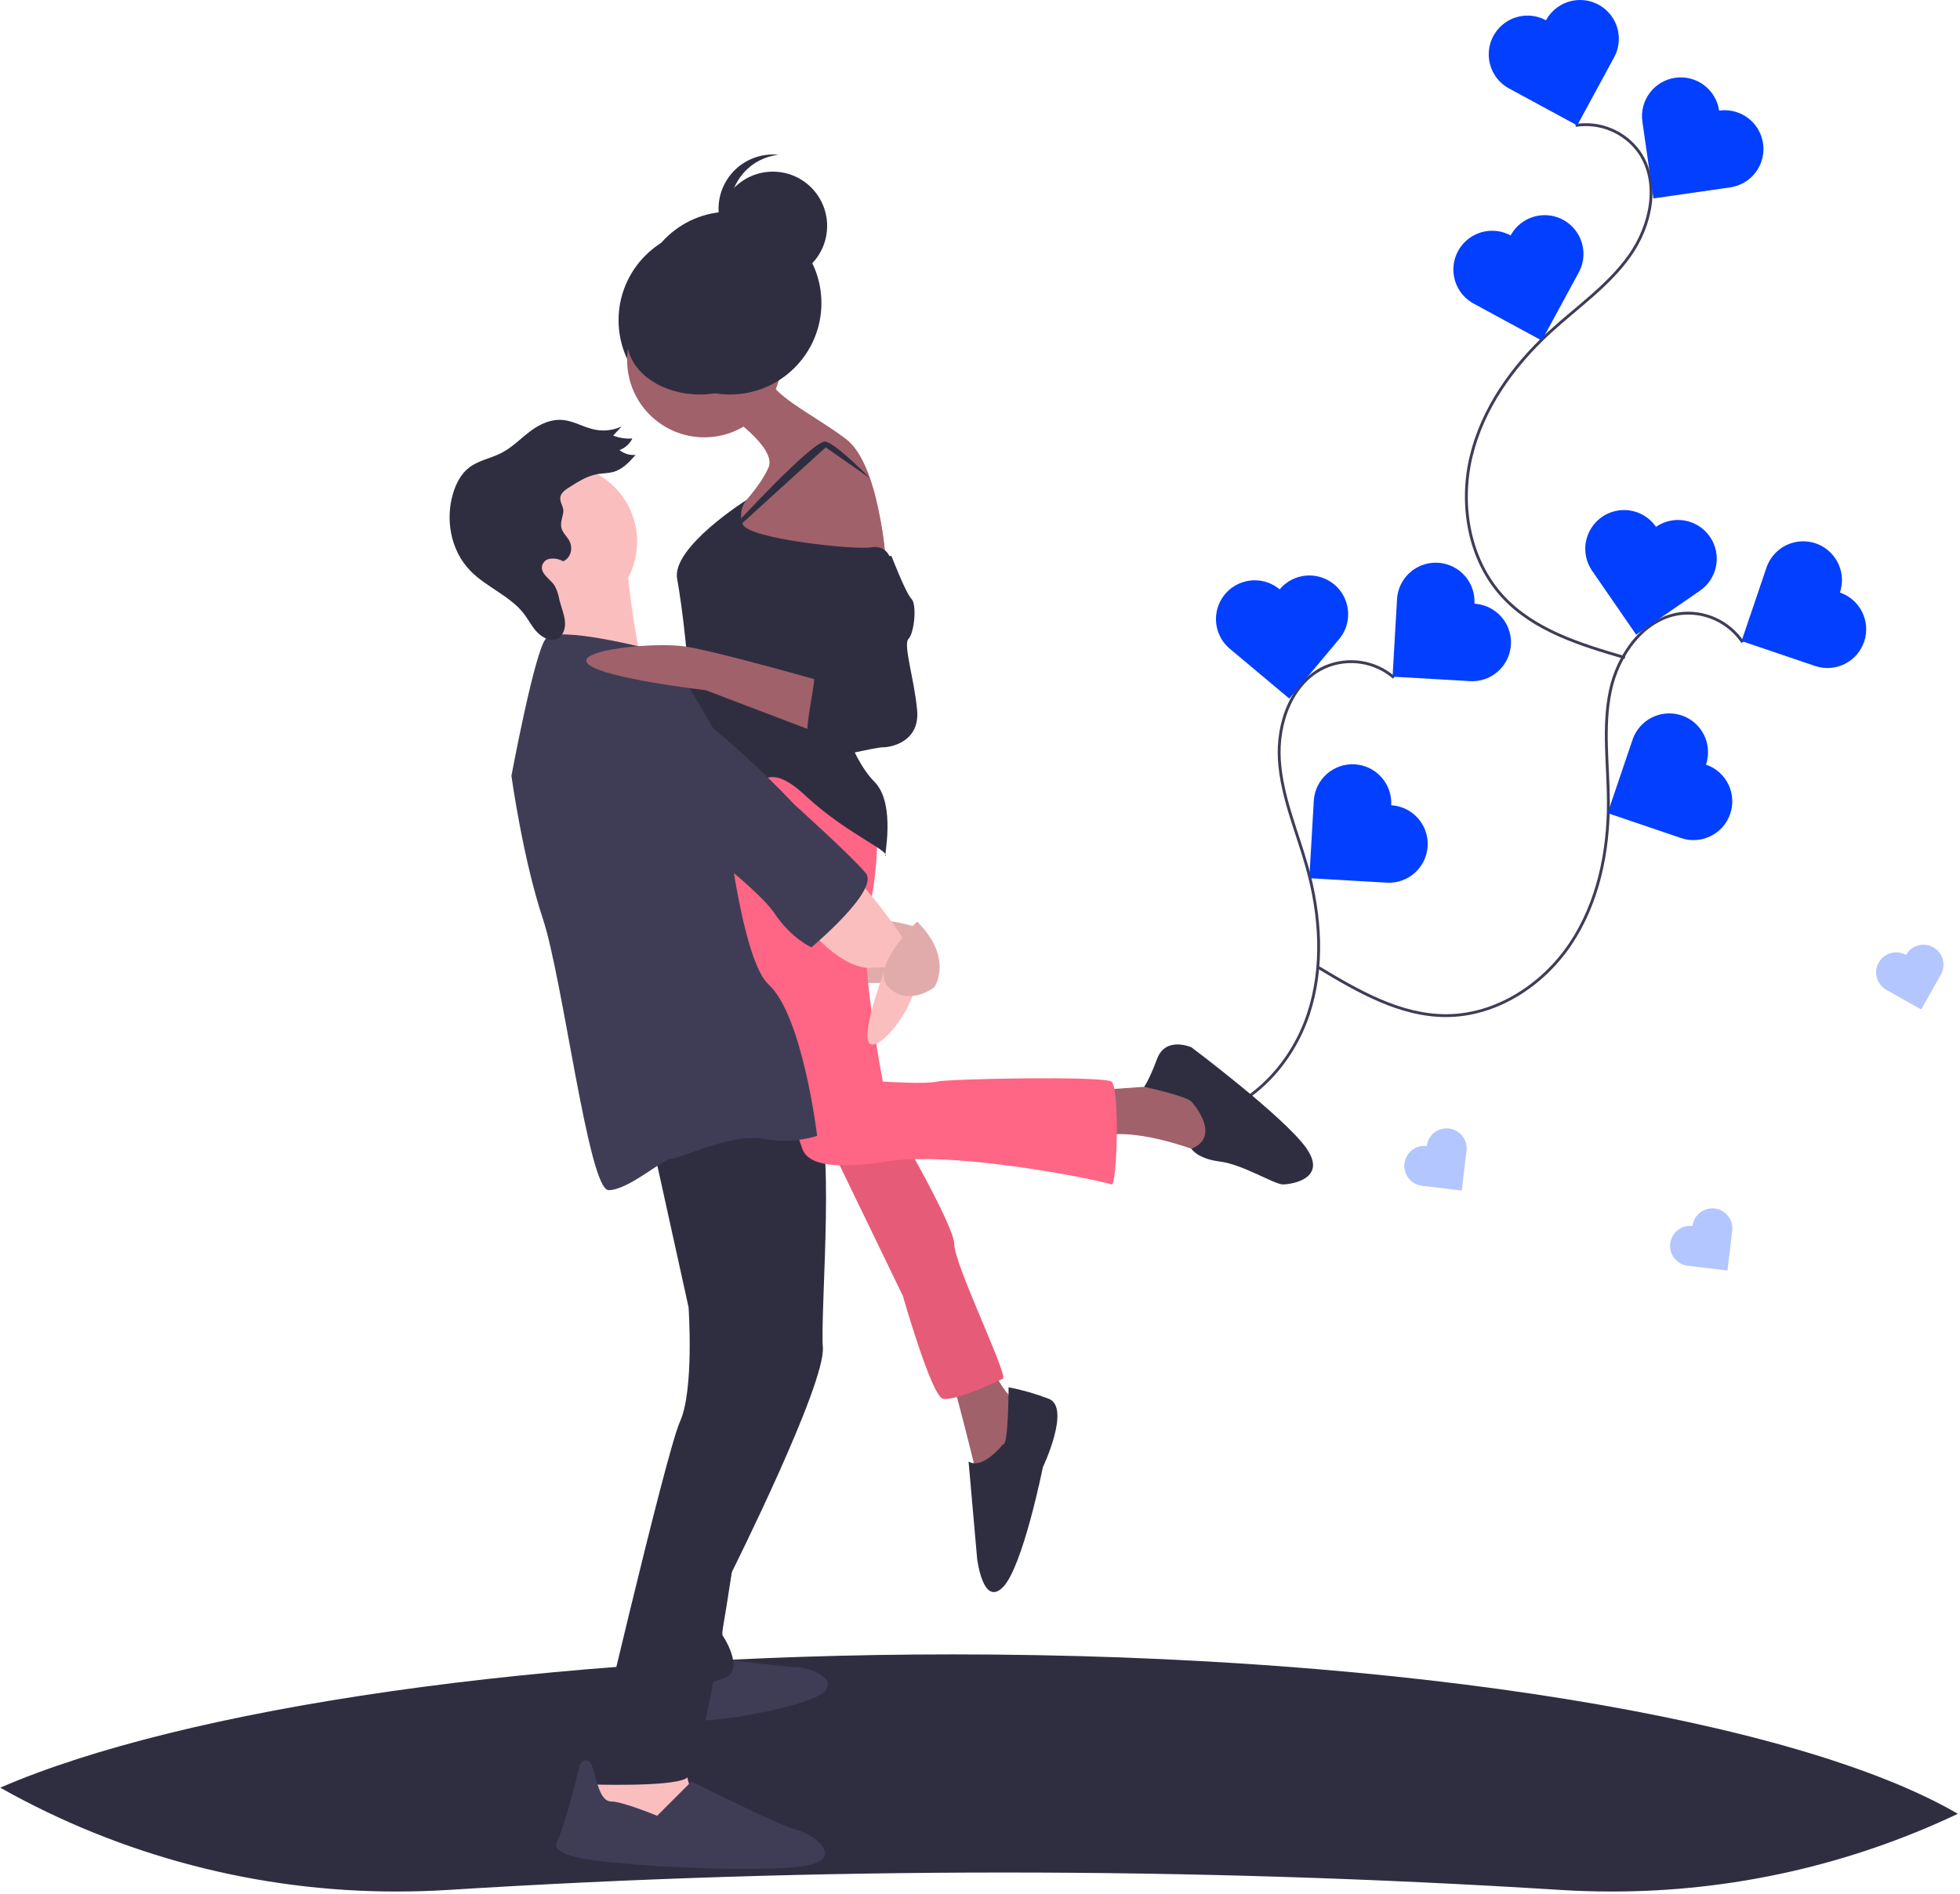 <?xml version="1.0" encoding="UTF-8"?>
<svg width="686px" height="663px" viewBox="0 0 686 663" version="1.1" xmlns="http://www.w3.org/2000/svg" xmlns:xlink="http://www.w3.org/1999/xlink">
    <!-- Generator: Sketch 53.2 (72643) - https://sketchapp.com -->
    <title>undraw_love_xfcv</title>
    <desc>Created with Sketch.</desc>
    <g id="Page-1" stroke="none" stroke-width="1" fill="none" fill-rule="evenodd">
        <g id="undraw_love_xfcv" transform="translate(-0, -0)">
            <path d="M685.248,634.88 C647.355,652.845 605.933,662.137 563.998,662.08 C557.968,662.08 551.981,661.894 546.038,661.52 C416.471,653.4 286.524,653.4 156.958,661.52 C151.018,661.89 145.031,662.077 138.998,662.08 C90.33,662.151 42.473,649.629 0.078,625.73 C64.208,597.95 189.468,579.08 333.498,579.08 C492.838,579.08 629.208,602.17 685.248,634.88 Z" id="Path" fill="#2F2E41" fill-rule="nonzero"></path>
            <path d="M487.875,237.157 C481.276,231.475 472.033,230.011 464.001,233.375 C452.123,238.556 446.95,253.107 447.781,266.038 C448.611,278.97 454,291.1 457.489,303.579 C462.177,320.341 463.394,338.508 457.9,355.023 C452.407,371.538 439.48,386.092 422.714,390.76 C407.151,395.094 390.643,390.749 375.08,386.416" id="Path" stroke="#3F3D56"></path>
            <path d="M516.051,211.319 C516.333,206.478 514.01,201.854 509.957,199.19 C505.904,196.527 500.738,196.229 496.406,198.409 C492.074,200.589 489.235,204.915 488.958,209.756 L487.396,236.849 L514.488,238.411 C519.328,238.691 523.949,236.367 526.61,232.315 C529.272,228.263 529.57,223.099 527.392,218.769 C525.214,214.438 520.89,211.598 516.051,211.319 L516.051,211.319 Z" id="Path" fill="#033FFF" fill-rule="nonzero"></path>
            <path d="M486.918,281.862 C487.35,274.38 481.635,267.966 474.153,267.534 C466.672,267.103 460.257,272.818 459.826,280.299 L458.263,307.392 L485.356,308.954 C492.834,309.381 499.243,303.667 499.675,296.189 C500.106,288.711 494.396,282.298 486.918,281.862 L486.918,281.862 Z" id="Path" fill="#033FFF" fill-rule="nonzero"></path>
            <path d="M447.881,206.294 C444.166,203.176 439.069,202.279 434.512,203.94 C429.955,205.601 426.632,209.568 425.794,214.345 C424.957,219.122 426.733,223.983 430.453,227.095 L451.254,244.523 L468.683,223.722 C471.8,220.006 472.697,214.91 471.036,210.353 C469.375,205.796 465.408,202.473 460.631,201.635 C455.854,200.798 450.993,202.574 447.881,206.294 L447.881,206.294 Z" id="Path" fill="#033FFF" fill-rule="nonzero"></path>
            <path d="M609.922,224.806 C605.075,217.571 596.555,213.698 587.917,214.801 C575.089,216.63 566.227,229.278 563.583,241.963 C560.939,254.649 562.901,267.776 562.941,280.734 C562.994,298.138 559.328,315.973 549.633,330.428 C539.939,344.883 523.603,355.468 506.198,355.501 C490.044,355.533 475.289,346.948 461.443,338.626" id="Path" stroke="#3F3D56"></path>
            <path d="M643.962,207.406 C645.52,202.816 644.511,197.743 641.315,194.098 C638.119,190.454 633.221,188.791 628.466,189.737 C623.712,190.682 619.823,194.093 618.265,198.683 L609.542,224.381 L635.239,233.104 C642.335,235.512 650.041,231.713 652.449,224.616 C654.858,217.52 651.058,209.815 643.962,207.406 L643.962,207.406 Z" id="Path" fill="#033FFF" fill-rule="nonzero"></path>
            <path d="M597.091,267.64 C598.649,263.05 597.64,257.977 594.444,254.332 C591.248,250.687 586.35,249.025 581.595,249.971 C576.841,250.916 572.952,254.327 571.394,258.917 L562.671,284.615 L588.368,293.337 C595.464,295.746 603.17,291.946 605.578,284.85 C607.987,277.754 604.187,270.049 597.091,267.64 Z" id="Path" fill="#033FFF" fill-rule="nonzero"></path>
            <path d="M579.594,184.404 C576.843,180.409 572.169,178.187 567.335,178.574 C562.501,178.962 558.241,181.9 556.161,186.281 C554.081,190.663 554.498,195.821 557.254,199.811 L572.662,222.151 L595.001,206.743 C601.17,202.489 602.722,194.039 598.467,187.87 C594.213,181.701 585.763,180.149 579.594,184.404 L579.594,184.404 Z" id="Path" fill="#033FFF" fill-rule="nonzero"></path>
            <path d="M551.444,43.905 C560.046,42.55 568.675,46.172 573.731,53.262 C581.101,63.92 577.836,79.014 570.321,89.57 C562.806,100.126 551.837,107.601 542.299,116.373 C529.489,128.154 518.888,142.957 514.861,159.89 C510.835,176.823 514.161,196.002 525.956,208.8 C536.904,220.679 553.227,225.678 568.738,230.19" id="Path" stroke="#3F3D56"></path>
            <path d="M541.097,7.102 C543.408,2.841 547.817,0.137 552.663,0.007 C557.508,-0.122 562.055,2.344 564.59,6.476 C567.125,10.608 567.263,15.779 564.952,20.04 L552.014,43.895 L528.159,30.957 C523.897,28.646 521.193,24.237 521.064,19.391 C520.935,14.546 523.4,9.999 527.533,7.464 C531.665,4.929 536.835,4.791 541.097,7.102 L541.097,7.102 Z" id="Path" fill="#033FFF" fill-rule="nonzero"></path>
            <path d="M528.717,82.413 C531.028,78.152 535.437,75.448 540.283,75.318 C545.129,75.189 549.676,77.655 552.21,81.787 C554.745,85.919 554.883,91.09 552.572,95.351 L539.634,119.206 L515.779,106.268 C511.518,103.957 508.813,99.548 508.684,94.702 C508.555,89.857 511.021,85.31 515.153,82.775 C519.285,80.24 524.456,80.102 528.717,82.413 L528.717,82.413 Z" id="Path" fill="#033FFF" fill-rule="nonzero"></path>
            <path d="M601.696,38.727 C606.496,38.033 611.302,39.954 614.301,43.765 C617.3,47.577 618.037,52.7 616.233,57.202 C614.429,61.704 610.36,64.901 605.559,65.588 L578.697,69.451 L574.835,42.589 C573.768,35.172 578.917,28.294 586.334,27.228 C593.752,26.161 600.629,31.309 601.696,38.727 L601.696,38.727 Z" id="Path" fill="#033FFF" fill-rule="nonzero"></path>
            <rect id="Rectangle" fill="#FBBEBE" fill-rule="nonzero" x="294.498" y="331.08" width="25" height="13"></rect>
            <rect id="Rectangle" fill="#000000" fill-rule="nonzero" opacity="0.1" x="294.498" y="331.08" width="25" height="13"></rect>
            <circle id="Oval" fill="#2F2E41" fill-rule="nonzero" cx="248.498" cy="112.08" r="32"></circle>
            <path d="M320.998,324.58 C320.998,324.58 310.998,321.58 308.998,322.58 C306.998,323.58 315.998,331.58 315.998,331.58 L320.998,324.58 Z" id="Path" fill="#FBBEBE" fill-rule="nonzero"></path>
            <path d="M320.998,324.58 C320.998,324.58 310.998,321.58 308.998,322.58 C306.998,323.58 315.998,331.58 315.998,331.58 L320.998,324.58 Z" id="Path" fill="#000000" fill-rule="nonzero" opacity="0.1"></path>
            <path d="M251.998,580.58 C251.998,580.58 274.998,583.58 278.998,583.58 C282.998,583.58 293.998,587.58 287.998,592.58 C281.998,597.58 243.998,604.58 238.998,601.58 C233.998,598.58 226.998,589.58 231.998,588.58 C236.998,587.58 251.998,580.58 251.998,580.58 Z" id="Path" fill="#3F3D56" fill-rule="nonzero"></path>
            <polygon id="Path" fill="#FBBEBE" fill-rule="nonzero" points="210.998 617.58 202.998 631.58 212.998 636.58 231.998 640.58 241.998 627.58 237.998 612.58"></polygon>
            <path d="M263.998,514.58 C263.998,514.58 250.998,569.58 252.998,572.58 C254.998,575.58 258.998,583.58 254.998,586.58 C250.998,589.58 234.998,590.58 234.998,590.58 L239.998,561.58 L246.998,526.58 L263.998,514.58 Z" id="Path" fill="#2F2E41" fill-rule="nonzero"></path>
            <path d="M227.998,398.58 L240.998,457.58 C240.998,457.58 242.998,486.58 237.998,497.58 C232.998,508.58 205.998,624.58 205.998,624.58 C205.998,624.58 233.998,625.58 239.998,622.58 C245.998,619.58 256.117,550.315 256.117,550.315 C256.117,550.315 288.998,484.58 287.998,471.58 C286.998,458.58 292.966,392.543 284.482,387.562 C275.998,382.58 227.998,398.58 227.998,398.58 Z" id="Path" fill="#2F2E41" fill-rule="nonzero"></path>
            <path d="M229.998,635.58 L241.998,623.58 C241.998,623.58 273.998,639.58 278.998,640.58 C283.998,641.58 294.998,649.58 283.998,652.58 C272.998,655.58 231.998,653.58 221.998,652.58 C211.998,651.58 191.998,650.58 194.998,644.58 C197.998,638.58 202.998,617.58 202.998,617.58 C202.998,617.58 205.761,613.759 207.379,618.67 C208.998,623.58 209.998,630.58 213.998,630.58 C217.998,630.58 229.998,635.58 229.998,635.58 Z" id="Path" fill="#3F3D56" fill-rule="nonzero"></path>
            <path d="M383.998,381.58 L411.998,379.58 L430.998,389.58 L428.998,401.58 L420.998,403.58 C420.998,403.58 398.998,394.58 385.998,397.58 C372.998,400.58 383.998,381.58 383.998,381.58 Z" id="Path" fill="#A0616A" fill-rule="nonzero"></path>
            <path d="M416.998,385.58 C416.998,385.58 427.998,397.612 416.998,402.096 C416.998,402.096 418.998,405.58 426.998,406.58 C434.998,407.58 445.998,414.58 448.998,414.58 C451.998,414.58 464.998,412.58 456.998,401.58 C448.998,390.58 416.998,366.58 416.998,366.58 C416.998,366.58 407.998,362.58 404.998,370.58 C401.998,378.58 400.415,380.408 400.415,380.408 C400.415,380.408 414.998,383.58 416.998,385.58 Z" id="Path" fill="#2F2E41" fill-rule="nonzero"></path>
            <path d="M332.998,481.58 C332.998,481.58 341.998,515.58 341.998,517.58 C341.998,519.58 353.998,509.58 353.998,509.58 L355.998,491.58 C355.998,491.58 347.998,483.58 347.998,478.58 C347.998,473.58 332.998,481.58 332.998,481.58 Z" id="Path" fill="#A0616A" fill-rule="nonzero"></path>
            <path d="M350.998,505.58 C350.998,505.58 343.998,514.58 338.998,511.58 L341.998,545.58 C341.998,545.58 343.998,562.58 350.998,555.58 C357.998,548.58 364.998,513.58 364.998,513.58 C364.998,513.58 374.998,492.58 366.998,489.58 C362.457,487.841 357.772,486.502 352.998,485.58 C352.998,485.58 352.998,506.58 350.998,505.58 Z" id="Path" fill="#2F2E41" fill-rule="nonzero"></path>
            <path d="M285.998,391.58 L315.998,453.58 C315.998,453.58 325.998,488.58 329.998,489.58 C333.998,490.58 348.998,483.58 350.998,482.58 C352.998,481.58 333.998,442.58 333.998,435.58 C333.998,428.58 310.998,389.58 310.998,389.58 L285.998,391.58 Z" id="Path" fill="#FF6584" fill-rule="nonzero"></path>
            <path d="M285.998,391.58 L315.998,453.58 C315.998,453.58 325.998,488.58 329.998,489.58 C333.998,490.58 348.998,483.58 350.998,482.58 C352.998,481.58 333.998,442.58 333.998,435.58 C333.998,428.58 310.998,389.58 310.998,389.58 L285.998,391.58 Z" id="Path" fill="#000000" fill-rule="nonzero" opacity="0.1"></path>
            <path d="M306.998,283.58 C306.998,283.58 307.998,304.58 303.998,318.58 C299.998,332.58 308.998,378.58 308.998,378.58 C308.998,378.58 323.998,379.58 327.998,378.58 C331.998,377.58 385.998,376.58 388.998,378.58 C391.998,380.58 390.998,415.58 388.998,414.58 C386.998,413.58 334.998,402.58 309.998,406.58 C284.998,410.58 281.998,404.58 280.998,402.58 C279.998,400.58 262.998,346.58 262.998,346.58 L256.998,320.58 L248.998,292.58 L253.998,265.58 L306.998,283.58 Z" id="Path" fill="#FF6584" fill-rule="nonzero"></path>
            <circle id="Oval" fill="#A0616A" fill-rule="nonzero" cx="246.498" cy="126.08" r="27"></circle>
            <circle id="Oval" fill="#FBBEBE" fill-rule="nonzero" cx="195.998" cy="189.58" r="27"></circle>
            <path d="M253.998,144.58 C253.998,144.58 271.998,156.58 268.998,163.58 C265.998,170.58 257.998,178.58 257.998,178.58 L256.998,189.58 L271.998,194.58 L309.998,196.58 C309.998,196.58 307.998,162.58 295.998,153.58 C283.998,144.58 269.998,138.58 267.998,130.58 C265.998,122.58 253.998,144.58 253.998,144.58 Z" id="Path" fill="#A0616A" fill-rule="nonzero"></path>
            <path d="M303.614,169.246 C297.069,157.02 278.657,158.506 274.841,171.837 C273.829,175.102 274.249,178.643 275.998,181.58 C282.998,193.58 287.998,202.58 287.998,202.58 L309.998,200.58 C309.998,200.58 310.43,181.98 303.614,169.246 Z" id="Path" fill="#A0616A" fill-rule="nonzero"></path>
            <path d="M261.284,174.994 C261.284,174.994 234.998,191.58 236.998,202.58 C238.998,213.58 240.998,232.58 240.998,239.58 C240.998,246.58 247.998,268.58 257.998,272.58 C267.998,276.58 267.998,265.58 281.998,278.58 C295.998,291.58 310.998,297.58 309.998,299.58 C308.998,301.58 313.998,281.58 305.998,273.58 C297.998,265.58 288.998,242.58 296.998,232.58 C304.998,222.58 311.998,196.58 311.998,196.58 C311.998,196.58 310.998,190.58 304.998,191.58 C298.998,192.58 261.998,188.58 259.998,183.58 C258.809,180.7 259.304,177.399 261.284,174.994 L261.284,174.994 Z" id="Path" fill="#2F2E41" fill-rule="nonzero"></path>
            <path d="M257.553,183.474 C257.553,183.474 284.998,153.58 288.998,154.58 C292.998,155.58 304.517,167.414 304.517,167.414 L288.998,156.58 L257.553,185.159 L257.553,183.474 Z" id="Path" fill="#2F2E41" fill-rule="nonzero"></path>
            <path d="M218.998,194.58 C218.998,194.58 222.754,235.026 227.876,238.803 C232.998,242.58 188.998,241.58 188.998,241.58 C188.998,241.58 198.998,210.58 192.998,206.58 C186.998,202.58 218.998,194.58 218.998,194.58 Z" id="Path" fill="#FBBEBE" fill-rule="nonzero"></path>
            <path d="M228.998,227.58 C228.998,227.58 194.998,218.58 190.998,223.58 C186.998,228.58 178.998,271.58 178.998,271.58 C178.998,271.58 182.998,300.58 189.998,321.58 C196.998,342.58 205.998,416.58 212.998,416.58 C219.998,416.58 231.998,405.58 234.998,405.58 C237.998,405.58 255.998,396.58 266.998,398.58 C273.316,399.823 279.844,399.48 285.998,397.58 C285.998,397.58 280.998,355.58 268.998,344.58 C256.998,333.58 250.998,257.58 250.998,257.58 C250.998,257.58 233.998,225.58 228.998,227.58 Z" id="Path" fill="#3F3D56" fill-rule="nonzero"></path>
            <path d="M280.998,322.58 C280.998,322.58 292.368,338.013 303.683,338.797 L309.998,338.58 C309.998,338.58 299.998,364.58 304.998,365.58 C309.998,366.58 324.998,346.58 319.998,335.58 C314.998,324.58 299.998,307.58 299.998,307.58 L280.998,322.58 Z" id="Path" fill="#FBBEBE" fill-rule="nonzero"></path>
            <path d="M320.998,322.58 C320.998,322.58 303.998,338.58 310.998,345.58 C317.998,352.58 326.998,345.58 326.998,345.58 C326.998,345.58 333.998,335.58 320.998,322.58 Z" id="Path" fill="#FBBEBE" fill-rule="nonzero"></path>
            <path d="M320.998,322.58 C320.998,322.58 303.998,338.58 310.998,345.58 C317.998,352.58 326.998,345.58 326.998,345.58 C326.998,345.58 333.998,335.58 320.998,322.58 Z" id="Path" fill="#000000" fill-rule="nonzero" opacity="0.1"></path>
            <circle id="Oval" fill="#2F2E41" fill-rule="nonzero" cx="255.498" cy="106.08" r="32"></circle>
            <circle id="Oval" fill="#2F2E41" fill-rule="nonzero" cx="270.498" cy="79.08" r="19"></circle>
            <path d="M255.498,73.08 C255.499,63.362 262.833,55.21 272.498,54.187 C271.833,54.117 271.166,54.081 270.498,54.08 C263.468,54.076 257.01,57.954 253.709,64.161 C250.409,70.368 250.806,77.89 254.742,83.716 C258.677,89.541 265.507,92.718 272.498,91.973 C262.833,90.95 255.499,82.799 255.498,73.08 Z" id="Path" fill="#2F2E41" fill-rule="nonzero"></path>
            <ellipse id="Oval" fill="#2F2E41" fill-rule="nonzero" cx="244.998" cy="119.08" rx="25.5" ry="19"></ellipse>
            <path d="M197.124,179.556 C196.773,181.433 195.94,183.319 196.644,185.252 C197.165,186.684 198.435,187.819 199.197,189.176 C200.732,191.906 199.715,195.402 197.075,196.471 C195.59,195.614 193.847,195.319 192.163,195.64 C190.575,195.997 189.508,197.49 189.685,199.108 C190.037,201.417 192.728,202.896 194.097,204.956 C194.938,206.5 195.504,208.178 195.769,209.915 C196.443,212.612 197.628,215.289 197.765,217.987 C197.902,220.684 196.59,223.535 193.913,223.922 C191.663,224.246 189.243,222.721 187.615,220.869 C185.987,219.017 184.889,216.82 183.398,214.87 C178.553,208.535 170.271,205.582 164.664,199.833 C157.478,192.466 155.956,181.554 158.527,172.855 C159.606,169.202 161.393,165.71 164.428,163.481 C167.614,161.142 171.868,160.394 175.436,158.575 C179.251,156.63 182.177,153.519 185.552,150.979 C188.926,148.439 193.106,146.403 197.711,147.088 C200.923,147.565 203.97,149.314 207.157,150.139 C210.623,151.086 214.311,150.782 217.574,149.28 L214.612,152.458 C216.744,153.303 219.039,153.651 221.325,153.476 C220.404,155.362 218.79,156.82 216.82,157.545 C218.414,158.792 220.418,159.396 222.435,159.238 C220.237,161.749 217.876,164.362 214.489,165.237 C212.83,165.666 211.023,165.645 209.311,165.925 C205.661,166.522 202.587,168.449 199.607,170.34 C198.042,171.333 196.074,172.459 196.085,174.52 C196.094,176.237 197.482,177.638 197.124,179.556 Z" id="Path" fill="#2F2E41" fill-rule="nonzero"></path>
            <path d="M208.998,237.58 C208.998,237.58 199.998,270.58 215.998,277.58 C231.998,284.58 264.998,310.58 270.998,319.58 C276.998,328.58 283.998,331.58 283.998,331.58 C283.998,331.58 307.998,311.58 302.998,305.58 C297.998,299.58 277.998,281.58 277.998,281.58 C277.998,281.58 226.998,226.58 208.998,237.58 Z" id="Path" fill="#3F3D56" fill-rule="nonzero"></path>
            <path d="M287.998,238.58 C287.998,238.58 251.259,228.078 240.128,226.329 C228.998,224.58 199.998,227.58 205.998,232.58 C211.998,237.58 246.998,241.58 246.998,241.58 L288.998,257.58 L287.998,238.58 Z" id="Path" fill="#A0616A" fill-rule="nonzero"></path>
            <path d="M287.998,197.58 C287.998,197.58 290.998,217.58 290.998,224.58 C290.998,231.58 295.998,237.58 291.998,237.58 C287.998,237.58 284.998,233.58 284.998,237.58 C284.998,241.58 278.998,265.58 284.998,265.58 C290.998,265.58 305.998,261.58 308.998,261.58 C311.998,261.58 321.998,259.58 320.998,248.58 C319.998,237.58 315.998,225.58 317.998,223.58 C319.998,221.58 320.998,211.58 318.998,209.58 C316.998,207.58 311.998,194.58 311.998,194.58 L287.998,197.58 Z" id="Path" fill="#2F2E41" fill-rule="nonzero"></path>
            <g id="Group" opacity="0.3" transform="translate(491, 394)" fill="#033FFF" fill-rule="nonzero">
                <path d="M8.367,7.129 C4.524,6.667 1.035,9.408 0.573,13.252 C0.112,17.095 2.853,20.584 6.696,21.046 L20.613,22.717 L22.284,8.8 C22.583,6.314 21.533,3.857 19.529,2.356 C17.525,0.854 14.873,0.536 12.57,1.52 C10.268,2.505 8.666,4.643 8.367,7.129 L8.367,7.129 Z" id="Path"></path>
            </g>
            <g id="Group" opacity="0.3" transform="translate(656, 330)" fill="#033FFF" fill-rule="nonzero">
                <path d="M11.097,4.252 C7.725,2.357 3.456,3.551 1.557,6.92 C-0.342,10.289 0.847,14.56 4.214,16.463 L16.425,23.346 L23.308,11.135 C24.54,8.954 24.515,6.28 23.24,4.123 C21.966,1.965 19.637,0.652 17.131,0.679 C14.626,0.706 12.325,2.068 11.097,4.252 L11.097,4.252 Z" id="Path"></path>
            </g>
            <g id="Group" opacity="0.3" transform="translate(584, 422)" fill="#033FFF" fill-rule="nonzero">
                <path d="M8.367,7.129 C5.881,6.83 3.425,7.881 1.923,9.884 C0.422,11.888 0.103,14.541 1.088,16.843 C2.072,19.145 4.21,20.747 6.696,21.046 L20.613,22.717 L22.284,8.8 C22.583,6.314 21.533,3.857 19.529,2.356 C17.525,0.854 14.873,0.536 12.57,1.52 C10.268,2.505 8.666,4.643 8.367,7.129 L8.367,7.129 Z" id="Path"></path>
            </g>
        </g>
    </g>
</svg>